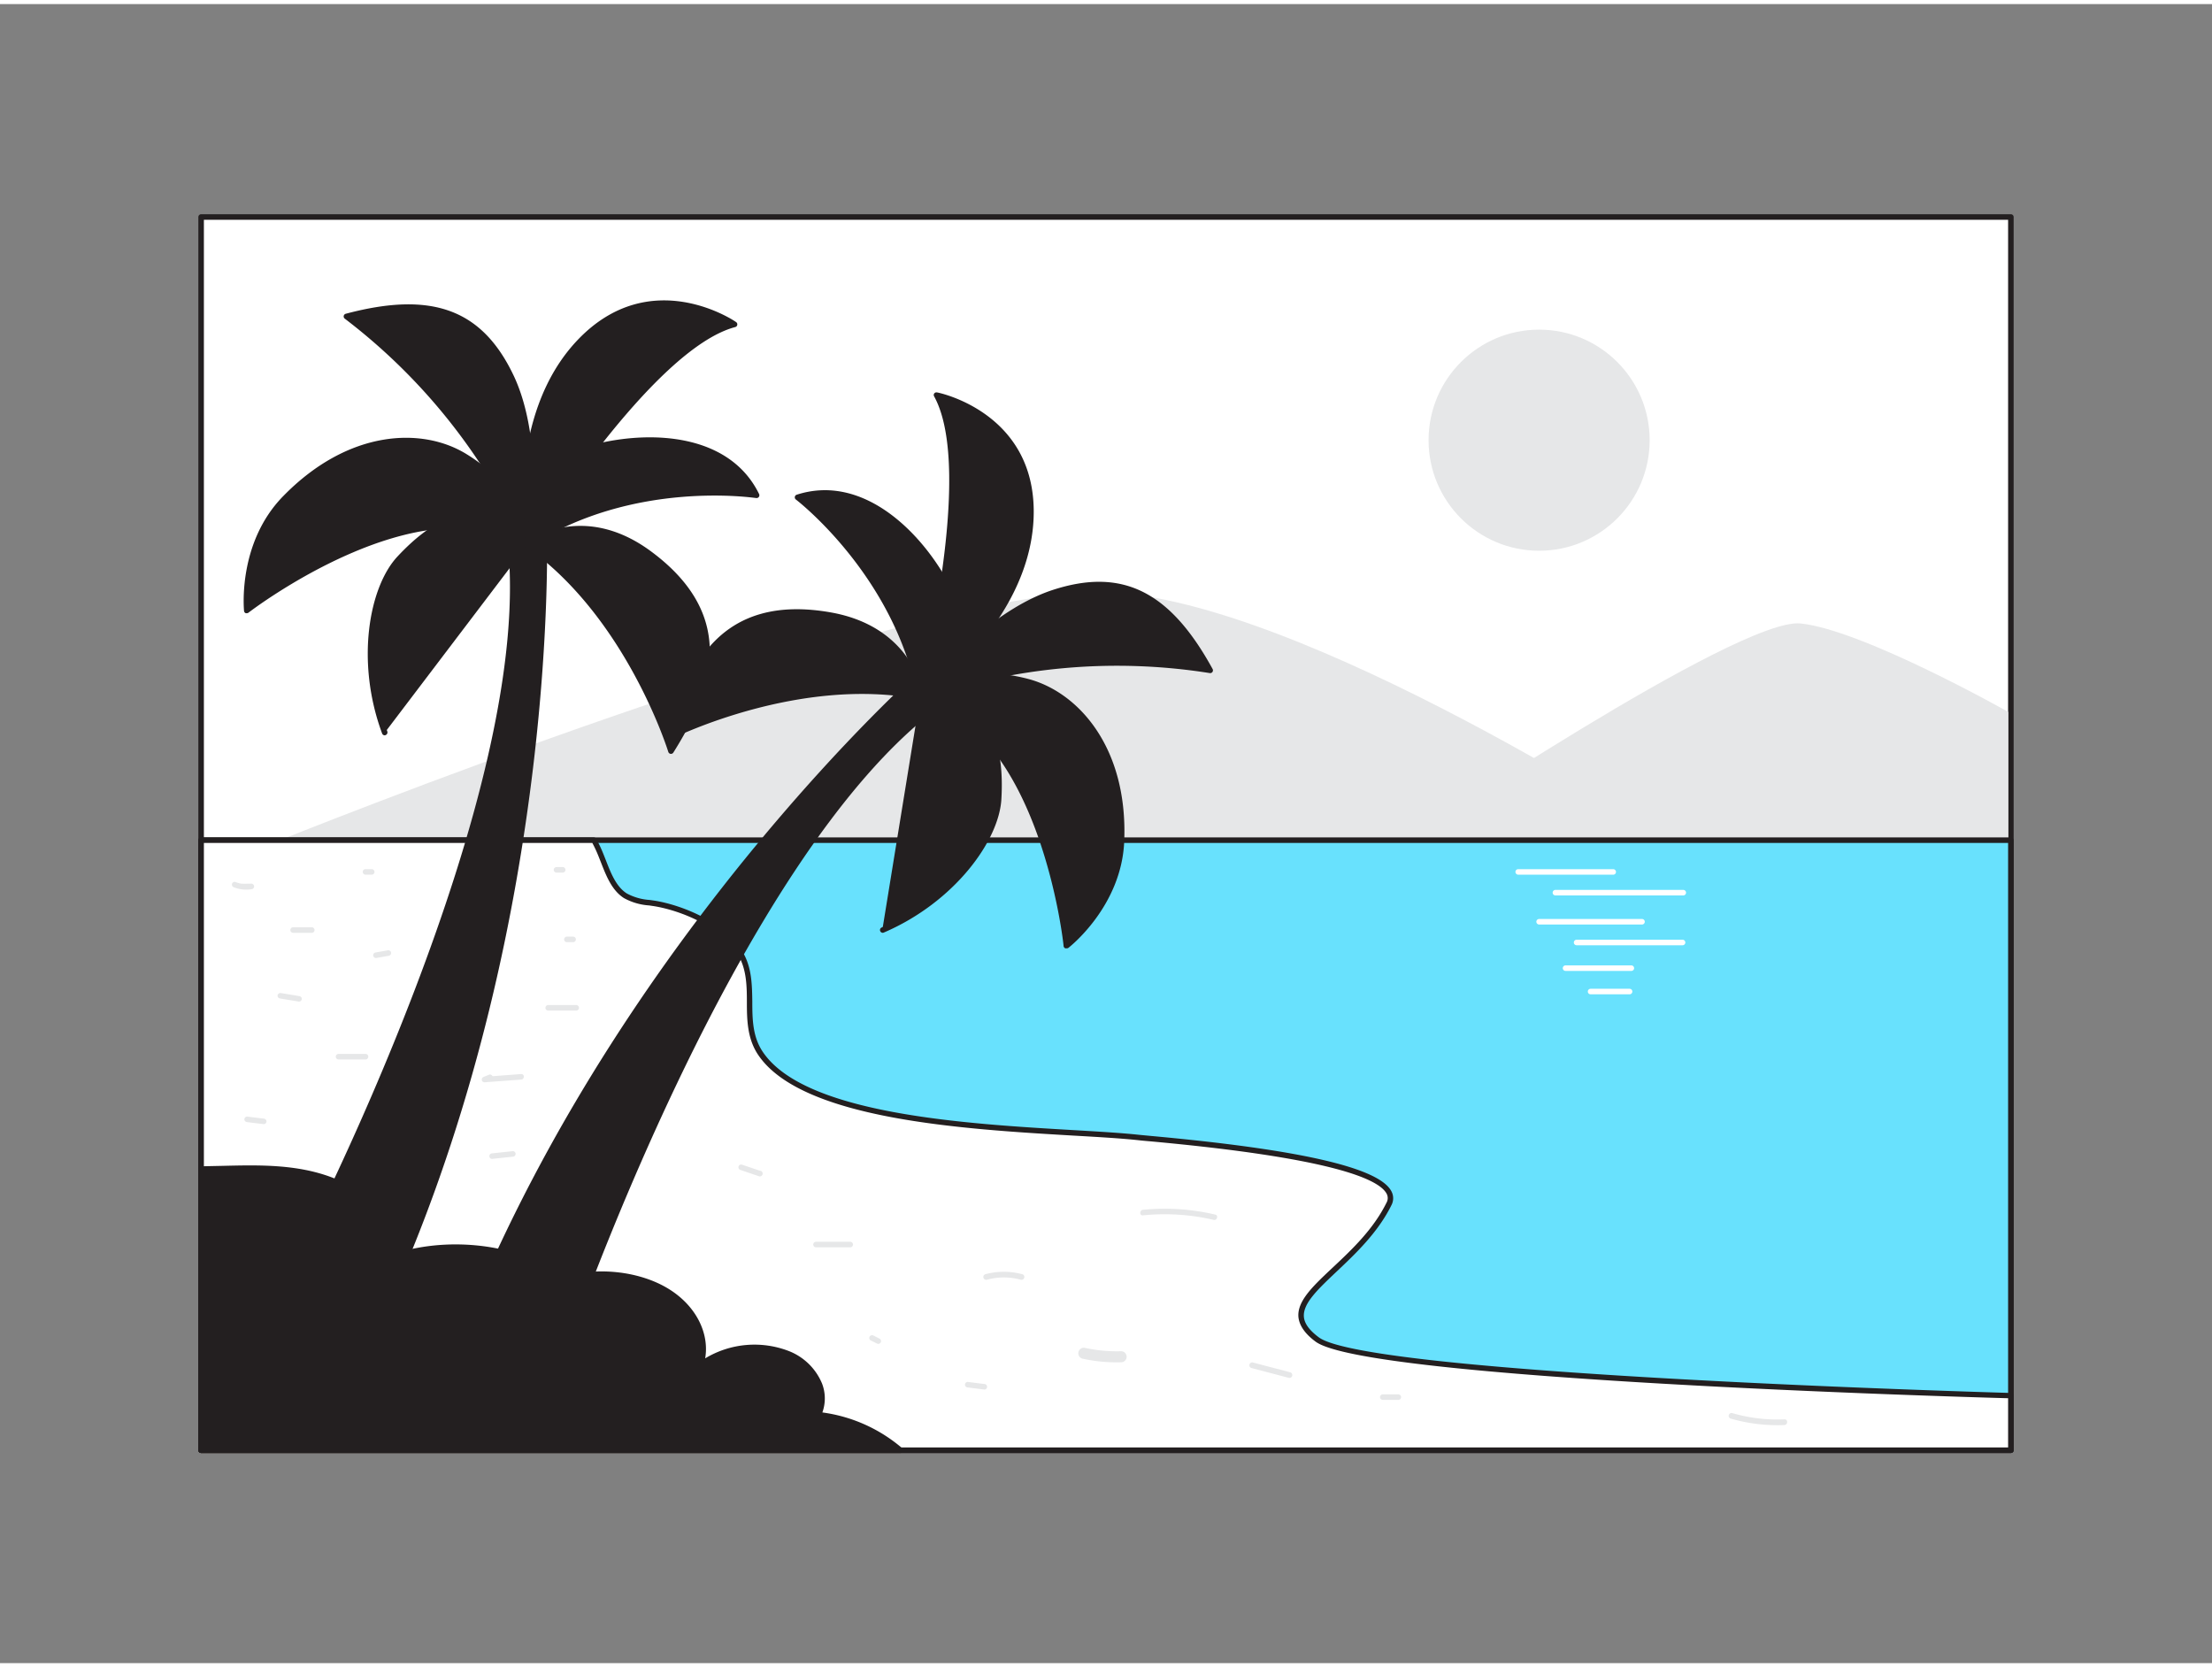 <svg xmlns="http://www.w3.org/2000/svg" viewBox="0 0 400 300" width="406" height="306" class="illustration styles_illustrationTablet__1DWOa"><rect x="0" y="0" width="400" height="300" fill="#808080" stroke="none"/><g id="_544_summer_landscape_flatline" data-name="#544_summer_landscape_flatline"><rect x="36.37" y="38.48" width="327.25" height="223.03" fill="#fff"></rect><path d="M363.63,262H36.37a.51.51,0,0,1-.5-.5v-223a.51.51,0,0,1,.5-.5H363.63a.51.51,0,0,1,.5.5v223A.51.51,0,0,1,363.63,262ZM36.87,261H363.13V39H36.87Z" fill="#231f20"></path><path d="M50.1,151.4S164.59,105.23,200,106.35,302.42,151.4,302.42,151.4Z" fill="#e6e7e8"></path><path d="M325.6,112c11.26,1.15,37.56,16,37.56,16V151.4H254.08S314.34,110.82,325.6,112Z" fill="#e6e7e8"></path><rect x="36.37" y="151.19" width="327.26" height="110.33" fill="#68e1fd"></rect><path d="M363.63,262H36.37a.5.5,0,0,1-.5-.5V151.19a.5.5,0,0,1,.5-.5H363.63a.5.5,0,0,1,.5.5V261.52A.5.5,0,0,1,363.63,262ZM36.87,261H363.13V151.69H36.87Z" fill="#231f20"></path><path d="M363.63,251.62v9.9H36.37V151.19h71a21.39,21.39,0,0,1,1,2.09c1.24,2.9,2.12,6.33,4.67,8,1.56,1,3.45,1.11,5.24,1.39,5.35.85,13.28,4.24,16,9.78,2.57,5.34-.24,12.08,3.21,17.27C147,204.05,190,203.21,206,205c4.43.48,49.28,3.75,45.19,12-6.19,12.51-22.52,17.51-12.95,24.51S363.63,251.62,363.63,251.62Z" fill="#fff"></path><path d="M363.63,262H36.37a.5.5,0,0,1-.5-.5V151.19a.5.5,0,0,1,.5-.5h71a.47.47,0,0,1,.43.25,19.41,19.41,0,0,1,1.06,2.14c.24.57.47,1.15.7,1.74.91,2.34,1.86,4.77,3.78,6A10.11,10.11,0,0,0,117.5,162l.9.13c5,.8,13.46,4.13,16.32,10.06,1.24,2.57,1.28,5.44,1.32,8.22,0,3.25.08,6.32,1.86,9,7.54,11.36,36.76,13.07,56.1,14.2,4.77.28,8.9.52,12,.86l2,.19c26.94,2.45,41.19,5.7,43.56,9.93a2.66,2.66,0,0,1,.05,2.61c-2.47,5-6.6,8.87-9.91,12s-6.07,5.71-5.92,8.11c.07,1.27,1,2.51,2.72,3.79,9.35,6.83,124,10,125.13,10.05a.5.5,0,0,1,.49.5v9.9A.5.5,0,0,1,363.63,262ZM36.87,261H363.13V252.1c-9.27-.25-115.83-3.37-125.21-10.22-2-1.47-3-3-3.13-4.54-.18-2.87,2.65-5.53,6.23-8.89,3.43-3.22,7.31-6.87,9.7-11.7a1.68,1.68,0,0,0,0-1.68c-1.49-2.66-10.12-6.45-42.78-9.43-.93-.08-1.61-.14-2-.19-3.12-.34-7.23-.58-12-.85-19.54-1.15-49.06-2.87-56.88-14.65-1.93-2.91-2-6.27-2-9.52,0-2.8-.08-5.44-1.22-7.81-2.69-5.58-10.79-8.74-15.58-9.5l-.87-.13a10.91,10.91,0,0,1-4.56-1.33c-2.19-1.4-3.2-4-4.17-6.48-.23-.58-.45-1.15-.69-1.71s-.57-1.25-.86-1.78H36.87Z" fill="#231f20"></path><circle cx="278.32" cy="78.86" r="19.99" fill="#e6e7e8"></circle><path d="M53.89,227S98.31,142.53,92.15,96l6.25-1.18S101.07,163,71.51,231.2Z" fill="#231f20"></path><path d="M71.51,231.7l-.12,0-17.61-4.24a.51.51,0,0,1-.34-.28.49.49,0,0,1,0-.44c.44-.84,44.28-84.81,38.2-130.65a.5.5,0,0,1,.41-.55l6.24-1.18a.5.5,0,0,1,.41.1.52.52,0,0,1,.19.37c0,.68,2.33,69.09-26.93,136.59A.53.53,0,0,1,71.51,231.7Zm-16.88-5.08,16.58,4c27.58-63.86,26.86-128.4,26.7-135.18l-5.2,1C98.21,140.65,58.48,219.14,54.63,226.62Z" fill="#231f20"></path><path d="M95.42,97.7s2.76-18.3-3-30.42S77.2,52.62,62.65,56.5A106.45,106.45,0,0,1,95.42,97.7Z" fill="#231f20"></path><path d="M95.42,98.2a.49.49,0,0,1-.45-.3,106.93,106.93,0,0,0-32.6-41,.5.5,0,0,1,.15-.9c15.55-4.14,24.61-.84,30.31,11.06,5.8,12.11,3.12,30.52,3.09,30.71a.51.51,0,0,1-.43.42ZM63.8,56.72A109.11,109.11,0,0,1,95.14,95.87c.51-4.86,1.42-18.71-3.21-28.37C86.61,56.39,78.16,53.13,63.8,56.72Z" fill="#231f20"></path><path d="M95.42,97.7s21.93-35.64,37.41-39.78c0,0-14.81-10.67-28,3.1S95.42,97.7,95.42,97.7Z" fill="#231f20"></path><path d="M95.42,98.2h-.09a.49.49,0,0,1-.4-.41c0-.23-3.62-23.31,9.57-37.1S133,57.4,133.12,57.51a.49.49,0,0,1,.2.5.48.48,0,0,1-.36.39c-15.11,4-36.89,39.21-37.11,39.56A.51.51,0,0,1,95.42,98.2Zm24.74-43.77c-4.56,0-9.86,1.62-14.94,6.94-11,11.51-10,29.76-9.47,34.88,1.75-2.75,6.4-9.85,12.18-17.2,9.39-11.94,17.37-19.09,23.73-21.3A23,23,0,0,0,120.16,54.43Z" fill="#231f20"></path><path d="M95.42,97.7s1.91-15,12.23-17.62,24.07-1.72,29.17,8.77C136.82,88.85,114.63,85.24,95.42,97.7Z" fill="#231f20"></path><path d="M95.42,98.2a.42.42,0,0,1-.26-.08.47.47,0,0,1-.23-.48C95,97,97,82.23,107.53,79.6s24.47-1.8,29.74,9a.51.51,0,0,1-.05.52.5.5,0,0,1-.48.2c-.22,0-22.23-3.43-41,8.77A.57.57,0,0,1,95.42,98.2Zm22-18.85a40.23,40.23,0,0,0-9.68,1.22c-8.28,2.07-11,12.66-11.67,16.11,16.66-10.3,35.41-8.94,39.83-8.45C132.26,81.67,124.89,79.35,117.45,79.35Z" fill="#231f20"></path><path d="M95.42,97.7s-.5-9.24-11.35-15.91-24.25-.93-32.51,7.51-6.93,20.34-6.93,20.34S75.94,85.33,95.42,97.7Z" fill="#231f20"></path><path d="M44.63,110.14a.48.48,0,0,1-.2,0,.5.5,0,0,1-.3-.4c0-.12-1.26-12.24,7.07-20.75C63,76.89,76.35,76.45,84.33,81.36c11,6.73,11.57,15.93,11.59,16.31a.49.49,0,0,1-.24.46.49.49,0,0,1-.52,0c-19-12-49.91,11.67-50.23,11.92A.45.45,0,0,1,44.63,110.14Zm28.8-30.72c-6.65,0-14.36,2.92-21.51,10.23-6.71,6.85-7,16.14-6.85,19A98.89,98.89,0,0,1,62.52,98.57c13.08-5.77,24.21-6.4,32.26-1.84-.49-2.53-2.56-9.34-11-14.52A19.86,19.86,0,0,0,73.43,79.42Z" fill="#231f20"></path><path d="M95.42,97.7s1.07-3.15-5-4.94-12.1,1-18.16,7.46-6.62,20.85-2.67,31.51" fill="#231f20"></path><path d="M69.57,132.23a.52.52,0,0,1-.47-.33c-4.82-13-2.37-26.49,2.77-32,6.44-6.91,12.55-9.4,18.67-7.6,2.61.77,4.32,1.89,5.06,3.32a3.07,3.07,0,0,1,.3,2.26.49.49,0,0,1-.64.31.48.48,0,0,1-.31-.62A2.16,2.16,0,0,0,94.7,96c-.43-.8-1.55-1.94-4.44-2.79-5.72-1.68-11.5.71-17.65,7.32-5.55,6-6.7,19.86-2.57,31a.52.52,0,0,1-.3.65A.47.47,0,0,1,69.57,132.23Z" fill="#231f20"></path><path d="M95.42,97.7s9.62-7.38,21.81,1.53c14.76,10.79,12.08,23.15,4.1,35.85C121.33,135.08,113.88,110.69,95.42,97.7Z" fill="#231f20"></path><path d="M121.33,135.58h-.07a.53.53,0,0,1-.41-.35c-.07-.25-7.61-24.38-25.72-37.12a.5.5,0,0,1,0-.81c.1-.07,10-7.5,22.4,1.52,16.51,12.07,10.94,25.86,4.23,36.53A.5.5,0,0,1,121.33,135.58Zm-25-37.86c15.84,11.5,23.52,31.46,25.16,36.19,9-14.82,7.59-25.42-4.53-34.28C106.84,92.25,98.52,96.36,96.3,97.72Z" fill="#231f20"></path><path d="M101.55,244.51S132,154.09,169.89,126.44l-3.45-5.33s-51.19,45.13-80.12,113.58Z" fill="#231f20"></path><path d="M101.55,245a.53.53,0,0,1-.27-.08l-15.23-9.82a.51.51,0,0,1-.19-.61c28.64-67.77,79.73-113.32,80.24-113.77a.53.53,0,0,1,.4-.12.49.49,0,0,1,.36.23l3.45,5.33a.49.49,0,0,1-.12.67C132.83,154.09,102.33,243.76,102,244.67a.49.49,0,0,1-.3.31A.51.51,0,0,1,101.55,245ZM87,234.5l14.34,9.24c2.75-8,32.12-90.88,67.93-117.42l-2.89-4.45C161.32,126.43,114.12,170.47,87,234.5Z" fill="#231f20"></path><path d="M166.41,125.24s11.34-14.63,24.11-18.79,21.09.86,28.33,14.06A106.54,106.54,0,0,0,166.41,125.24Z" fill="#231f20"></path><path d="M166.41,125.74a.49.49,0,0,1-.4-.8c.12-.15,11.59-14.81,24.36-19,12.54-4.08,21.18.19,28.91,14.3a.5.5,0,0,1-.54.73,107,107,0,0,0-52.16,4.71A.51.51,0,0,1,166.41,125.74Zm32.23-20.22a25.71,25.71,0,0,0-8,1.4c-10.2,3.32-19.58,13.54-22.75,17.26a109.1,109.1,0,0,1,50-4.34C212.36,110.1,206.32,105.52,198.64,105.52Z" fill="#231f20"></path><path d="M166.41,125.24s10.65-40.47,3-54.53c0,0,17.93,3.36,17.06,22.39S166.41,125.24,166.41,125.24Z" fill="#231f20"></path><path d="M166.41,125.74a.52.52,0,0,1-.29-.09.49.49,0,0,1-.19-.54c.1-.4,10.51-40.43,3-54.16a.49.49,0,0,1,0-.53.51.51,0,0,1,.5-.2c.18,0,18.35,3.66,17.47,22.9-.88,19.06-20.05,32.4-20.25,32.53A.47.47,0,0,1,166.41,125.74Zm3.89-54.29c2.8,6.12,3.13,16.83,1,31.87-1.33,9.25-3.26,17.52-4,20.69,4.07-3.15,18-15,18.7-30.94S174.06,72.47,170.3,71.45Z" fill="#231f20"></path><path d="M166.41,125.24s9.57-11.75,4.31-21-15.37-18.61-26.48-15.06C144.24,89.18,162.17,102.75,166.41,125.24Z" fill="#231f20"></path><path d="M166.41,125.74h-.12a.49.49,0,0,1-.37-.4c-4.16-22-21.8-35.61-22-35.75a.5.5,0,0,1-.19-.48.49.49,0,0,1,.34-.39C155.57,85,165.84,94.64,171.15,104s-4,21.08-4.35,21.57A.5.5,0,0,1,166.41,125.74ZM145.3,89.4c3.41,2.85,17.34,15.49,21.38,34.64,2-2.87,7.82-12.14,3.6-19.56C165.3,95.71,155.84,86.69,145.3,89.4Z" fill="#231f20"></path><path d="M166.41,125.24s7-6,19.35-2.77,17.41,16.91,17,28.71-9.93,19.06-9.93,19.06S188.81,130.8,166.41,125.24Z" fill="#231f20"></path><path d="M192.83,170.74a.71.71,0,0,1-.2,0,.51.51,0,0,1-.3-.41c0-.39-4.24-39.15-26-44.56a.53.53,0,0,1-.37-.37.51.51,0,0,1,.16-.5c.3-.25,7.39-6.14,19.81-2.87,9.06,2.39,18,12.35,17.37,29.21-.4,11.9-10,19.36-10.13,19.44A.54.54,0,0,1,192.83,170.74ZM167.56,125c8.86,2.68,16.08,11.16,20.93,24.61a99,99,0,0,1,4.72,19.61c2.17-1.93,8.73-8.53,9-18.09.56-16.32-7.95-25.93-16.63-28.21C176.08,120.44,169.72,123.65,167.56,125Z" fill="#231f20"></path><path d="M166.41,125.24s1.54-2.94,7,.22,7.66,9.42,7.14,18.3-10.52,19.18-21,23.67" fill="#231f20"></path><path d="M159.63,167.94a.51.51,0,0,1-.46-.31.49.49,0,0,1,.26-.65c10.91-4.7,20.18-15.13,20.66-23.25.53-9-1.72-14.85-6.89-17.83-2.61-1.5-4.2-1.53-5.08-1.29a2.12,2.12,0,0,0-1.27.87.51.51,0,0,1-.68.2.49.49,0,0,1-.2-.67,3.09,3.09,0,0,1,1.84-1.35c1.55-.45,3.53,0,5.89,1.37,5.53,3.19,7.94,9.32,7.38,18.76-.44,7.54-8.51,18.62-21.25,24.1A.46.46,0,0,1,159.63,167.94Z" fill="#231f20"></path><path d="M166.41,125.24s-1.29-12-16.15-14.72c-18-3.24-25.1,7.23-28.78,21.78C121.48,132.3,144.27,120.85,166.41,125.24Z" fill="#231f20"></path><path d="M121.48,132.8a.51.51,0,0,1-.31-.11.52.52,0,0,1-.17-.52c3.08-12.21,9.2-25.76,29.34-22.15,7.86,1.42,11.94,5.45,14,8.59a16.63,16.63,0,0,1,2.59,6.58.54.54,0,0,1-.16.42.48.48,0,0,1-.44.12c-21.72-4.3-44.38,6.9-44.6,7A.49.49,0,0,1,121.48,132.8Zm22.58-22.38c-11.11,0-18,6.68-21.83,21,4.56-2.07,24.31-10.29,43.56-6.77-.55-2.54-3.35-11.41-15.62-13.61A34.6,34.6,0,0,0,144.06,110.42Z" fill="#231f20"></path><path d="M162.85,261.52H36.37V210.66c8-.08,16-.85,23.5,2s12.33,10.06,7.93,15.26c10.36-5,25.48-3.81,34.11,2.75,6.17-1.89,13.74-1,18.85,2.16s7.49,8.54,5.95,13.33c3.7-3.29,10.72-4.24,15.75-2.12s7.5,7,5.55,11.06A27.57,27.57,0,0,1,162.85,261.52Z" fill="#231f20"></path><path d="M162.85,262H36.37a.5.5,0,0,1-.5-.5V210.66a.5.5,0,0,1,.5-.5l3.84-.08c6.61-.16,13.45-.32,19.83,2.1,4.87,1.84,8.67,5.53,9.66,9.39a7.11,7.11,0,0,1-.51,5.17c10.38-4.25,24.4-2.89,32.82,3.37,6.26-1.84,13.87-.93,19,2.28,4.81,3,7.29,7.88,6.51,12.5a17.26,17.26,0,0,1,15.13-1.32,10.71,10.71,0,0,1,6,5.87,7.48,7.48,0,0,1,.06,5.23,27.9,27.9,0,0,1,14.44,6.47.48.48,0,0,1,.14.55A.49.49,0,0,1,162.85,262Zm-126-1H161.43A27.26,27.26,0,0,0,148,255.58a.48.48,0,0,1-.38-.25.5.5,0,0,1,0-.46,6.27,6.27,0,0,0,.17-5.08,9.68,9.68,0,0,0-5.46-5.3c-4.84-2-11.67-1.13-15.23,2a.5.5,0,0,1-.6,0,.51.51,0,0,1-.2-.58c1.46-4.57-.85-9.69-5.74-12.75s-12.4-4-18.44-2.1a.55.55,0,0,1-.45-.08c-8.42-6.4-23.49-7.61-33.59-2.7a.5.5,0,0,1-.6-.78,6.19,6.19,0,0,0,1.32-5.76c-.92-3.55-4.48-7-9-8.7-6.2-2.35-12.94-2.19-19.46-2-1.12,0-2.24.06-3.36.07Z" fill="#231f20"></path><path d="M291.72,157.43H274.54a.51.51,0,0,1-.5-.5.5.5,0,0,1,.5-.5h17.18a.5.5,0,0,1,.5.5A.5.5,0,0,1,291.72,157.43Z" fill="#fff"></path><path d="M304.39,161.18H281.27a.5.5,0,0,1,0-1h23.12a.5.5,0,0,1,0,1Z" fill="#fff"></path><path d="M296.93,166.44H278.32a.51.51,0,0,1-.5-.5.5.5,0,0,1,.5-.5h18.61a.5.5,0,0,1,.5.5A.51.51,0,0,1,296.93,166.44Z" fill="#fff"></path><path d="M304.26,170.19H285.1a.5.5,0,0,1,0-1h19.16a.5.5,0,0,1,0,1Z" fill="#fff"></path><path d="M295,174.83h-11.9a.5.5,0,0,1-.5-.5.51.51,0,0,1,.5-.5H295a.51.51,0,0,1,.5.5A.5.5,0,0,1,295,174.83Z" fill="#fff"></path><path d="M294.68,179.06h-7.05a.5.5,0,0,1-.5-.5.5.5,0,0,1,.5-.5h7.05a.5.5,0,0,1,.5.5A.5.5,0,0,1,294.68,179.06Z" fill="#fff"></path><path d="M202.75,243.6a27.15,27.15,0,0,1-6.49-.59,1,1,0,0,0-1.23.7,1,1,0,0,0,.7,1.23,29,29,0,0,0,7,.66,1,1,0,0,0,0-2Z" fill="#e6e7e8"></path><path d="M153.75,223.81h-6.19a.5.5,0,0,0,0,1h6.19A.5.5,0,0,0,153.75,223.81Z" fill="#e6e7e8"></path><path d="M137.53,211l-3.37-1.14a.49.49,0,0,0-.61.34.51.51,0,0,0,.34.62l3.38,1.15a.5.5,0,0,0,.26-1Z" fill="#e6e7e8"></path><path d="M54.21,179.4l-3.38-.56a.52.52,0,0,0-.62.35.5.5,0,0,0,.35.61l3.38.56a.52.52,0,0,0,.62-.35A.51.51,0,0,0,54.21,179.4Z" fill="#e6e7e8"></path><path d="M56.34,166.94H53a.5.5,0,0,0,0,1h3.38a.5.5,0,0,0,0-1Z" fill="#e6e7e8"></path><path d="M104.2,181H99.13a.5.5,0,0,0,0,1h5.07A.5.5,0,0,0,104.2,181Z" fill="#e6e7e8"></path><path d="M103.64,168.63h-1.13a.5.5,0,0,0-.35.14.53.53,0,0,0-.15.36.51.51,0,0,0,.5.5h1.13a.51.51,0,0,0,.35-.15.53.53,0,0,0,.15-.35A.51.51,0,0,0,103.64,168.63Z" fill="#e6e7e8"></path><path d="M219.74,218.89a39.89,39.89,0,0,0-13.07-.86c-.63.07-.64,1.07,0,1a39.14,39.14,0,0,1,12.81.82C220.1,220,220.37,219,219.74,218.89Z" fill="#e6e7e8"></path><path d="M159.3,241.64a.46.46,0,0,0-.22-.3l-1.13-.57a.58.58,0,0,0-.39-.05.62.62,0,0,0-.3.23.51.51,0,0,0,.18.69l1.13.56a.53.53,0,0,0,.39.05.48.48,0,0,0,.29-.23A.43.43,0,0,0,159.3,241.64Z" fill="#e6e7e8"></path><path d="M252.86,251.4h-2.81a.51.51,0,0,0-.5.5.5.5,0,0,0,.5.5h2.81a.5.5,0,0,0,.5-.5A.51.51,0,0,0,252.86,251.4Z" fill="#e6e7e8"></path><path d="M322.69,255.92a29.25,29.25,0,0,1-9.44-1.13.5.5,0,0,0-.26,1,30.58,30.58,0,0,0,9.7,1.16C323.33,256.89,323.34,255.89,322.69,255.92Z" fill="#e6e7e8"></path><path d="M184.85,229.67a12.93,12.93,0,0,0-6.65,0,.5.5,0,0,0,.27,1,11.66,11.66,0,0,1,6.12,0A.5.5,0,0,0,184.85,229.67Z" fill="#e6e7e8"></path><path d="M178,249.53l-3-.38a.5.5,0,0,0-.5.5.51.51,0,0,0,.5.5l3,.38a.5.5,0,0,0,0-1Z" fill="#e6e7e8"></path><path d="M92.74,207.42l-3.75.4a.51.51,0,0,0-.5.5.5.5,0,0,0,.5.5l3.75-.4a.51.51,0,0,0,.5-.5A.5.5,0,0,0,92.74,207.42Z" fill="#e6e7e8"></path><path d="M94.24,193.48l-5.18.39a.49.49,0,0,0-.58-.29l-1,.41a.53.53,0,0,0-.36.55.5.5,0,0,0,.49.43l6.64-.49C94.88,194.44,94.89,193.44,94.24,193.48Z" fill="#e6e7e8"></path><path d="M66.1,189.84H61.22a.5.5,0,0,0,0,1H66.1A.5.5,0,0,0,66.1,189.84Z" fill="#e6e7e8"></path><path d="M47.69,201.54l-3-.37a.5.5,0,0,0-.5.5.52.52,0,0,0,.5.5l3,.37a.5.5,0,0,0,.5-.5A.52.52,0,0,0,47.69,201.54Z" fill="#e6e7e8"></path><path d="M70.71,171.46a.51.51,0,0,0-.61-.35l-2.25.4a.51.51,0,0,0-.35.62.52.52,0,0,0,.62.35l2.24-.4A.51.51,0,0,0,70.71,171.46Z" fill="#e6e7e8"></path><path d="M45.93,159.41a.52.52,0,0,0-.62-.35l-.29,0-.38,0a5.79,5.79,0,0,1-.72,0h-.11l-.16,0-.37-.08a5.88,5.88,0,0,1-.71-.23.5.5,0,0,0-.62.34.52.52,0,0,0,.35.62,6.12,6.12,0,0,0,3.28.33A.5.5,0,0,0,45.93,159.41Z" fill="#e6e7e8"></path><path d="M101.76,156.05h-1.13a.53.53,0,0,0-.35.15.51.51,0,0,0-.15.35.51.51,0,0,0,.5.5h1.13a.51.51,0,0,0,.35-.15.47.47,0,0,0,.15-.35A.51.51,0,0,0,101.76,156.05Z" fill="#e6e7e8"></path><path d="M67.22,156.43H66.1a.48.48,0,0,0-.5.5.51.51,0,0,0,.5.5h1.12a.55.55,0,0,0,.36-.15.52.52,0,0,0,.14-.35A.5.5,0,0,0,67.22,156.43Z" fill="#e6e7e8"></path><path d="M233.31,247.41l-6.74-1.77a.5.5,0,0,0-.26,1l6.73,1.77A.5.5,0,0,0,233.31,247.41Z" fill="#e6e7e8"></path></g></svg>